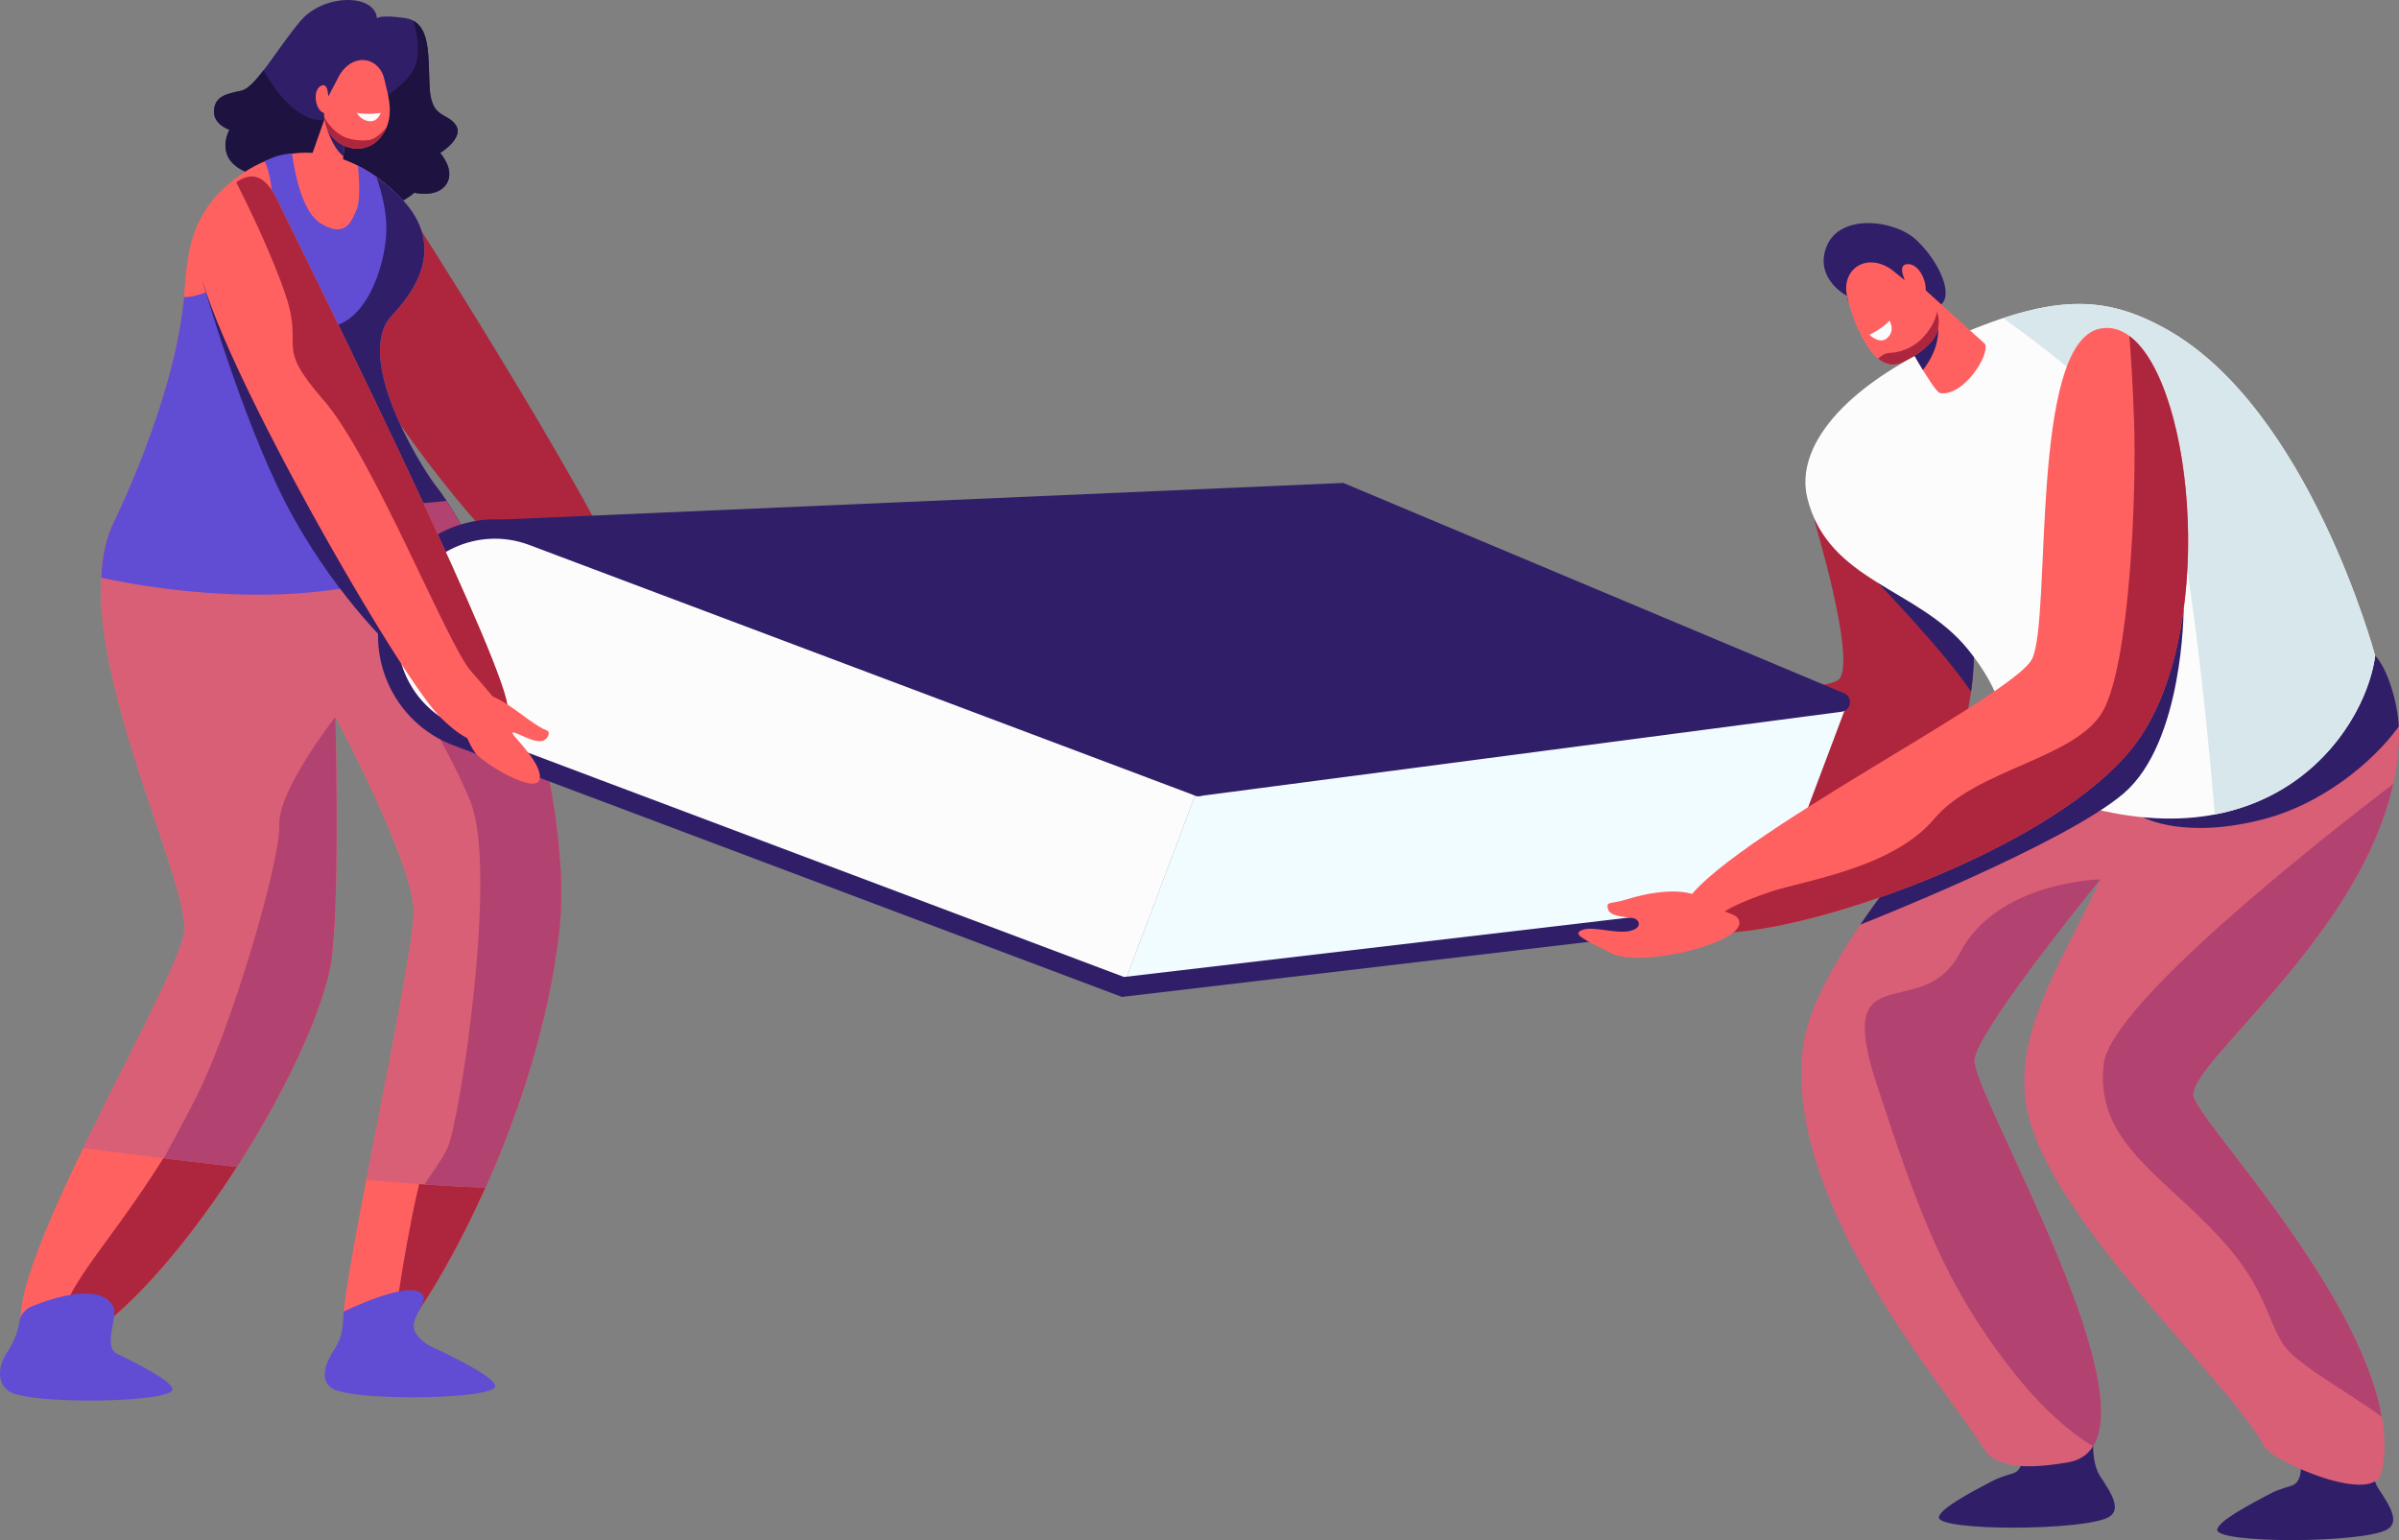 <svg id="_Слой_2" xmlns="http://www.w3.org/2000/svg" width="1080" height="693.4" viewBox="0 0 1080 693.4"><rect x="0" y="0" width="1080" height="693.4" fill="#808080" stroke="none"/><g id="School01_277785676"><g id="School01_277785676-2"><path d="M189.72 103.93s111.47 174.6 97.24 179.67c-39.93 14.24-147.09-139.53-137.97-155.19 9.12-15.66 40.73-24.48 40.73-24.48z" fill="#ad263d"/><path d="M169.67 8.28s1.07-1.78 12.46-.18c11.39 1.6 10.68 14.59 11.21 30.08.53 15.48 7.47 12.1 11.75 17.97 4.27 5.87-6.94 12.72-6.94 12.72.0.0 6.94 7.57 2.85 13.98-4.09 6.41-14.46 3.92-14.46 3.92.0.0-9.67 8.75-21.13 6.94-11.46-1.81-36.66-16.55-36.66-16.55.0.0-4.28 6.31-18.42.04s-7.02-18.78-7.02-18.78c0 0-7.47-2.32-6.94-8.79.53-6.46 5.7-7.35 12.28-8.78 6.59-1.42 16.34-19.39 26.7-31.5 10.5-12.28 33.46-12.28 34.35-1.07z" fill="#311e69"/><path d="M205.09 56.15c-4.27-5.87-11.21-2.49-11.75-17.97-.46-13.41.0-24.93-7.27-28.83 1.62 5.25 3.3 13.45.87 20.29-3.92 11.03-30.95 26.7-44.84 24.2-11.27-2.02-20.43-16.71-23.48-22.17-3.78 4.91-7.18 8.56-10 9.17-6.59 1.42-11.75 2.31-12.28 8.78-.53 6.46 6.94 8.79 6.94 8.79.0.0-7.12 12.51 7.02 18.78s18.42-.04 18.42-.04c0 0 25.21 14.74 36.66 16.55 11.46 1.81 21.13-6.94 21.13-6.94.0.0 10.37 2.49 14.46-3.92 4.09-6.41-2.85-13.98-2.85-13.98.0.0 11.21-6.85 6.94-12.72z" fill="#1e1240"/><path d="M82.73 420.69c4.51-23.54-55.79-135.44-31.6-185.42 12.96-26.79 29.3-69.43 31.83-102.94 1.32-17.48 2.44-34.49 19.87-49.4 25.19-21.57 53.96-17.69 77.25 5.85 14.29 14.44 16.17 32.34-3.61 53.19-17.29 18.23 11.61 66.05 19.54 76.5 28.29 36.15 62.84 139.51 55.68 201.21-10.56 90.94-62.99 175.56-72.49 181.52-16.01 10.04-23.58 2.33-24.55-6.37-1.59-14.28 31.6-161.84 31.6-184.13s-35.24-87.93-35.24-87.93c.63 26.93 1.62 94.16-2.48 113.41-10.05 47.16-69.65 144.28-115.67 169.83-8.18 4.54-20.45.97-22.99-7.95-7.79-27.33 68.09-152.37 72.88-177.36z" fill="#ff6161"/><path d="M147.08 50.81l-9.32 26.47c-1.52 4.36 5.46 19.25 14.23 16.04 2.57-.94 1.95-7.85 1.58-13.03l2.51-24.59-9.01-4.89z" fill="#ff6161"/><path d="M154.59 70.3c-5.11-3.68-7.95-14.17-7.95-14.17l9.08 3.07-1.13 11.1z" fill="#311e69"/><path d="M152.85 33.79l-5.05 9.66c-4 7.66-1.54 17.43 6.03 21.59 6.99 3.84 15.63 1.98 19.91-7.05 3.8-8.03.31-17.25-.56-21.75-1.98-10.27-13.72-13.14-20.34-2.45z" fill="#ff6161"/><path d="M155.86 62.02c3.03 1.13 8.87 1.76 11.74.65 2.54-.98 5.65-4.37 6.33-5.13-.07.15-.12.3-.19.45-4.28 9.03-12.92 10.88-19.91 7.05-4.67-2.56-7.39-7.26-7.85-12.28 2.84 5.32 7.16 8.25 9.88 9.26z" fill="#ad263d"/><path d="M252.09 387.04c-24.97 12.56-52.48 115.07-59.44 132.91-6.29 16.11-13.1 60.52-16.26 82.87.91-.48 1.84-1.02 2.81-1.62 9.51-5.97 61.93-90.58 72.49-181.52 1.15-9.94 1.21-20.98.4-32.63z" fill="#ad263d"/><path d="M148.51 436.16c.41-1.92.76-4.32 1.08-7.1-14.35-1.53-48.59 47.42-73.94 88.98-30.11 49.37-55.99 68.13-45.71 88.44.1.2.22.37.33.57.88-.29 1.76-.6 2.57-1.06 46.02-25.55 105.63-122.67 115.67-169.83z" fill="#ad263d"/><path d="M150.29 607.96c4.5-6.92 3.94-11.21 4.39-17.41.0.0 30.99-15.27 35.7-7.47 2.42 4-7.14 11.15-3.17 17.22 1.73 2.65 4.15 5.13 10.98 7.86 10.83 5.31 24.2 12.16 24.73 15.81.88 6.09-62.31 7.09-72.92 1.37-5.55-2.99-4.65-9.79.28-17.38z" fill="#614cd4"/><path d="M3.24 608.85c3.35-5.14 4.81-9.46 5.53-13.88.5-3.12 2.7-5.69 5.64-6.86 9.93-3.95 31.32-10.85 36.72.44 2.01 4.22-5.04 18.33 1.79 21.06 10.83 5.31 24.2 12.16 24.73 15.81.88 6.09-62.31 7.09-72.92 1.37-5.55-2.99-6.43-10.36-1.49-17.95z" fill="#614cd4"/><path d="M148.19 44.5c-.31-.91-.48-1.85-.59-2.8-.22-1.81-.95-4.45-3.48-2.81-3.67 2.38-2 11.96 2.56 12.16 3.38.15 2.3-4.27 1.52-6.55z" fill="#ff6161"/><path d="M57.69 220.91c-2.23 5.13-4.44 9.97-6.56 14.36-24.19 49.98 36.12 161.88 31.6 185.42-2.57 13.42-25.64 55.68-45.24 96.17 18.41 2.45 42.85 5.56 69.14 8.52 20.74-32.28 37.06-66.52 41.89-89.21 4.1-19.25 3.11-86.48 2.48-113.41.0.0 35.24 65.04 35.24 87.93.0 13.47-12.11 72.65-21.35 120.55 18.99 1.64 37.36 2.91 53.61 3.51 14.43-32.22 28.3-72.96 33.19-115.08 6.74-58.07-23.47-153.03-50.64-194.14-43.55 5.06-107.21-.53-143.36-4.62z" fill="#d95f76"/><path d="M196 218.46c-7.94-10.45-36.84-58.27-19.54-76.5 19.78-20.85 17.9-38.75 3.61-53.19-5.99-6.05-12.35-10.78-18.91-14.14.53 5.69 1.13 15.42-.47 19.32-2.32 5.67-5.15 13.55-16.37 6.61-8.33-5.16-11.65-22.68-12.81-31.35-3.73.0-7.95 1.09-12.35 3.41 4.5 8.95 6.08 35.68-3.93 44.77-9.06 8.22-23.46 16.52-32.41 16.4-2.88 33.28-18.91 75.07-31.69 101.49-3.46 7.14-5.14 15.58-5.58 24.82 23.18 5.07 109.45 20.5 166.41-15.51-5.33-10.52-10.74-19.46-15.95-26.11z" fill="#614cd4"/><path d="M91.21 126.63s17.39 61.19 37.54 100.12 46.73 64.02 46.73 64.02c0 0-68.95-141.01-84.27-164.14z" fill="#311e69"/><path d="M211.95 244.57c-5.33-10.52-10.74-19.46-15.95-26.11-7.94-10.45-36.84-58.27-19.54-76.5 19.78-20.85 17.9-38.75 3.61-53.19-3.41-3.44-6.94-6.4-10.55-8.98 2.41 7.06 4.65 15.94 4.41 24.14-.51 17.18-9.92 42.81-27.1 43.35-17.18.53-31.25-14.42-18.08 15.48 13.17 29.9 39.01 52.52 37.31 99.93 16.15-3.55 31.91-9.28 45.9-18.13z" fill="#311e69"/><path d="M191.07 533.27c9.58.65 18.82 1.16 27.43 1.48 14.43-32.22 28.3-72.96 33.19-115.08 6.74-58.07-23.47-153.03-50.64-194.14-6.53.76-13.55 1.25-20.83 1.58-12.28 4.95-24.52 13.27-21.73 26.42 5.32 25.09 41.27 76.35 53.46 107.85 12.19 31.5-4.89 142.02-10.23 154.83-2.32 5.56-7.04 11.52-10.65 17.06z" fill="#b24270"/><path d="M171.42 50.81s-5.75 1.02-10.73.0c0 0 1.42 3.13 5.37 3.73 3.94.59 5.36-3.73 5.36-3.73z" fill="#fcfcfc"/><path d="M88.51 493.61c-5.87 11.49-10.82 20.76-14.75 27.89 10.39 1.28 21.43 2.59 32.86 3.88 20.74-32.28 37.06-66.52 41.89-89.21 4.1-19.25 3.11-86.48 2.48-113.41.0.0-25.98 33.1-25.27 48.76.71 15.66-21.4 91.12-37.22 122.09z" fill="#b24270"/><g><path d="M828.47 224c-7.02-1.68-13.24 4.84-11.25 11.78 6.37 22.14 16.68 61.95 10.97 69.72-7.99 10.88-162.88-.38-168.27 27.99-5.39 28.37 156.13 46.39 195.22 31.68 39.1-14.72 40.02-96.48 23.11-116.94-10.69-12.94-34.05-20.45-49.79-24.22z" fill="#ad263d"/><path d="M945.68 665.02c-4.85-7.16-3.6-20.62-1.67-27.08l-36.95 2.54s6.15 14.15 2.11 20.59c-1.76 2.81-3.6 1.97-10.7 4.96-11.24 5.77-25.11 13.21-25.59 17.05-.8 6.4 65.39 6.2 76.39.0 5.75-3.24 1.73-10.21-3.59-18.05z" fill="#311e69"/><path d="M1070.98 670.62c-4.85-7.16-3.6-20.62-1.67-27.08l-36.95 2.54s6.15 14.15 2.11 20.59c-1.76 2.81-3.6 1.97-10.7 4.96-11.24 5.77-25.11 13.21-25.59 17.05-.8 6.4 65.39 6.2 76.39.0 5.75-3.24 1.73-10.21-3.59-18.05z" fill="#311e69"/><path d="M1080 329.7c-.01-14.42-7.01-34.24-13.29-36.22-21.54 1.82-78.82 14.97-133.26 5.67-6.67 14.86-114.44 117.44-121.7 171.78-9.43 70.5 66.03 156.24 80.77 180.48 4.12 6.78 12.54 11.48 38.36 7.02 50.38-8.69-42.76-164.38-42.01-181.04.58-12.95 56.67-81.48 56.67-81.48-16.07 35.43-38.44 66.95-33.51 100.54 7.38 50.28 90.67 123.75 107.46 154.95 3.47 6.44 49.24 26.81 52.72 11.45 13.41-59.25-83.09-157.31-84.76-169.57-2.2-16.22 92.64-84.45 92.57-163.6z" fill="#d95f76"/><path d="M888.9 478.25c-.03-.31-.04-.6-.03-.85.02-.4.09-.86.21-1.37.06-.27.18-.58.27-.87.08-.27.14-.51.25-.8.14-.37.32-.79.49-1.2.11-.26.19-.49.31-.76 1.13-2.53 2.87-5.64 5-9.11.22-.36.42-.7.65-1.06 1.77-2.85 3.81-5.93 6.02-9.16.07-.1.13-.19.2-.29.67-.98 1.36-1.97 2.06-2.97.1-.14.19-.27.28-.41 3.09-4.42 6.44-9.02 9.84-13.6.11-.15.22-.3.33-.45.47-.63.94-1.26 1.42-1.89.41-.55.82-1.1 1.23-1.65 1.71-2.27 3.42-4.52 5.1-6.72.05-.06.1-.13.15-.19.67-.87 1.33-1.73 1.99-2.59.2-.25.4-.51.59-.77.39-.5.76-.99 1.15-1.48.46-.59.92-1.2 1.38-1.78 1.47-1.9 2.89-3.71 4.26-5.45.16-.2.33-.42.48-.62.2-.25.39-.49.58-.74.85-1.08 1.68-2.12 2.47-3.12 2.12-2.67 3.98-5.01 5.52-6.92.87-1.08 1.63-2.03 2.27-2.81.59-.73 1.08-1.33 1.44-1.77.04-.05.09-.11.13-.16.0.0.0.0.0.0.4-.49.62-.76.62-.76h0s-46.4.77-63.31 33.2c-16.91 32.43-56.97-.91-37.52 58.61 19.45 59.52 31.04 90.41 59.99 127.86 14.63 18.92 27.87 29.79 37.55 35.59 19.85-31.5-49.33-150.82-53.2-171.98-.02-.11-.03-.2-.05-.3-.03-.22-.08-.44-.09-.64z" fill="#b24270"/><path d="M1066.71 293.48c-7.31.62-18.75 2.54-32.79 4.45l-69.07 70.03s18.53 10.47 55.21.59c24.36-6.57 47.17-24.09 59.86-41.46-.77-14.09-7.31-31.74-13.21-33.61z" fill="#311e69"/><path d="M845.57 262.52s30.96 32.25 41.78 48.91c1.64-11.63 1.73-23.53.51-34.07-12.08-9.78-27.5-18.26-42.29-14.84z" fill="#311e69"/><path d="M947.07 479.04c-3.77 32.69 22.48 47.75 47.57 73.23 25.09 25.48 24.83 39.13 32.81 52.35 5.7 9.45 28.82 21.48 44.8 33.32-10.27-58.48-83.38-133.98-84.83-144.64-.06-.42-.03-.89.04-1.38.0-.06.01-.11.02-.17.08-.48.23-.99.42-1.53.03-.09.06-.18.1-.28.21-.54.46-1.11.77-1.7.05-.11.11-.22.17-.32.32-.61.69-1.25 1.11-1.92.06-.1.13-.2.19-.29.45-.7.93-1.42 1.47-2.19.02-.03.05-.07.07-.1.53-.75 1.11-1.53 1.73-2.33.1-.13.19-.26.3-.39.6-.77 1.24-1.58 1.9-2.4.17-.2.33-.41.5-.62.65-.79 1.32-1.6 2.03-2.44.23-.28.47-.56.71-.84.68-.79 1.37-1.6 2.09-2.43.35-.4.71-.82 1.07-1.23.43-.49.86-.99 1.3-1.49 22.88-26.08 63.35-68.22 73.97-116.29.0.0.0.0.0.0-33.96 25.94-127.23 99.38-130.31 126.1z" fill="#b24270"/><path d="M975.18 148.16c-27.9-15.54-51.25-16.19-98.87 5.12-47.2 21.13-68.16 48.43-62.7 70.85 9.25 37.93 49.9 40.45 72.4 68.32 30.39 37.64 6.13 54.02 34.21 64.64 99.16 37.5 144.16-26.02 149.07-61.77.0.0-29.82-111.37-94.1-147.15z" fill="#fcfcfc"/><path d="M1069.28 295.32s-29.82-111.37-94.1-147.15c-22.41-12.48-41.9-15.34-73.37-4.95 24.83 17.8 66.67 50.44 74.52 73.37 8.55 24.97 17.26 106.68 20.74 150.11 46.29-8.74 68.82-46.68 72.21-71.38z" fill="#d8e7eb"/><path d="M831.5 133.23s-14.75-7.6-9.31-21.97c5.84-15.43 30.82-12.38 40.62-3.13 9.79 9.25 17.13 24.58 10.66 29.29-6.47 4.71-40.91 9.18-41.96-4.19z" fill="#311e69"/><path d="M983.03 274.37l-92.37 75.06c-17.75 20.28-37.71 44.09-53.18 66.88.15-.06 91.7-36.02 118.61-59.13 26.92-23.14 26.95-82.81 26.95-82.81z" fill="#311e69"/><path d="M865.21 129.17l28.35 25.63c2.62 4.56-9.64 23.92-20.14 22.19-3.07-.51-18.27-28.93-18.27-28.93l10.06-18.89z" fill="#ff6161"/><path d="M865.66 166.59c-1.63-2.68-3.3-5.55-4.82-8.23l11.67-10.42s1.09 8.6-6.85 18.65z" fill="#311e69"/><path d="M851.61 121.4l17.06 13.73c5.26 4.97 5.63 13.23.81 18.62-3.86 4.31-6.88 6.29-13.34 9.45-5.38 2.64-11.05-.48-15.3-7.02-5.52-8.48-8.18-17.86-9.33-22.96-2.62-11.62 8.33-19.96 20.11-11.83z" fill="#ff6161"/><path d="M858.11 128.66c-.21-1.34-.62-2.63-1.1-3.9-.92-2.41-1.73-6.2 2.51-5.81 6.18.57 10.39 13.67 4.81 16.93-4.14 2.42-5.7-3.83-6.22-7.21z" fill="#ff6161"/><path d="M865.48 152.18c-4.77 4.98-10.85 6.6-14.62 6.69-2.41.05-4.26 1.56-5.29 2.64 3.32 2.62 7 3.44 10.57 1.7 6.46-3.17 9.49-5.15 13.34-9.45 3.39-3.78 4.16-8.97 2.53-13.45-.64 4.15-3.21 8.41-6.53 11.87z" fill="#ad263d"/><path d="M841.61 150.73s5.28-2.45 8.99-6.31c0 0 2.84 4.3-1.03 7.79-3.36 3.03-7.97-1.48-7.97-1.48z" fill="#fcfcfc"/><g><path d="M505.54 444.36 796.43 410.1 832.04 315.49 539.52 354.09 505.54 444.36z" fill="#f0fcff"/><path d="M239.78 241.27c-24.83-9.34-52.78 3.32-62.13 28.15-9.34 24.83 3.32 52.78 28.15 62.13l299.74 112.82 33.98-90.28L239.78 241.27z" fill="#fcfcfc"/><path d="M505.08 448.85 204.26 335.63c-27.14-10.22-40.91-40.6-30.7-67.74 10.21-27.14 40.61-40.91 67.75-30.69l299.74 112.82c2.26.85 3.39 3.36 2.55 5.62-.85 2.25-3.36 3.39-5.62 2.55L238.24 245.35c-22.64-8.52-47.99 2.96-56.51 25.6-8.52 22.64 2.96 47.99 25.61 56.51l298.67 112.41 289.75-34.08c2.37-.37 4.61 1.26 4.98 3.63.37 2.38-1.25 4.61-3.63 4.98l-292.03 34.44z" fill="#311e69"/><path d="M604.74 217.43l-379.01 16.5L543.75 355.68 829.86 312 604.74 217.43z" fill="#311e69"/><path d="M537.99 358.17c-1.39-.52-2.48-1.75-2.76-3.32-.42-2.37 1.16-4.64 3.53-5.06l288.97-37.96c2.37-.42 4.63 1.15 5.06 3.53.42 2.37-1.16 4.64-3.53 5.06l-288.97 37.96c-.8.14-1.59.06-2.3-.21z" fill="#311e69"/></g><path d="M945.46 147.94c-32.01 6.28-21.77 130.36-30.61 148.66-8.83 18.3-164.17 93.82-158 117.12 6.17 23.31 159.4-21.63 203.23-77.16 43.82-55.53 24.26-196.25-14.61-188.62z" fill="#ff6161"/><path d="M958.61 151.27c.64 7.87 1.45 20.1 2.1 37.22 1.26 33.23-1.92 110.22-14 131.67-12.08 21.45-57.15 26.1-75.84 48.39-18.69 22.29-58.24 27.81-73.38 32.83-15.14 5.02-28.91 11.33-27.34 17.22.13.5 1.14.97 2.86 1.41 41.66.5 151.14-37.9 187.08-83.44 38.54-48.83 28.05-163.52-1.47-185.3z" fill="#ad263d"/><path d="M783.05 415.2c.98 9.64-44.43 20.59-57.36 14.09-12.93-6.5-18.1-8.64-13.44-10.57s14.82 1.76 21.13.5c6.31-1.25 4.59-5 2.43-5.7s-10.98-.43-11.92-4.2c-.94-3.77.87-2 8.92-4.54 8.06-2.54 26-6.35 34.45.4 8.45 6.76 15.31 5.37 15.78 10.02z" fill="#ff6161"/></g><path d="M104.19 83.74c14.06-12.28 19.87 4.86 23.47 12.15 20.76 42.03 103.21 210.07 100.75 223.31-2.81 15.14-11.25 22.86-30.72 3.15-19.47-19.7-114.12-184.64-108.99-212.27 3.01-16.23 9.75-21.33 15.48-26.34z" fill="#ff6161"/><path d="M228.02 321.01c.14-.6.28-1.19.39-1.82 2.46-13.24-79.99-181.28-100.75-223.31-3.41-6.9-8.81-22.58-21.3-13.83 5.13 10.15 16.34 33.06 22.39 51.33 8.01 24.2-5.37 21.36 16.8 46.63 22.18 25.27 56 110.36 66.4 122.09 4.81 5.42 10.9 12.67 16.07 18.9z" fill="#ad263d"/><path d="M211.63 314.23c-3.22 2.48-4.54 6.7-3.63 10.66 1.27 5.5 3.7 11.18 6.15 14.27 3.74 4.72 26.44 18.32 28.65 12.04 2.21-6.28-11.02-19.04-11.86-20.59-1.66-3.02 7.01 3.04 11.91 3.11 3.91.06 4.99-4.19 3.61-4.71-10.13-3.85-25.33-22.1-34.83-14.78z" fill="#ff6161"/></g></g></svg>